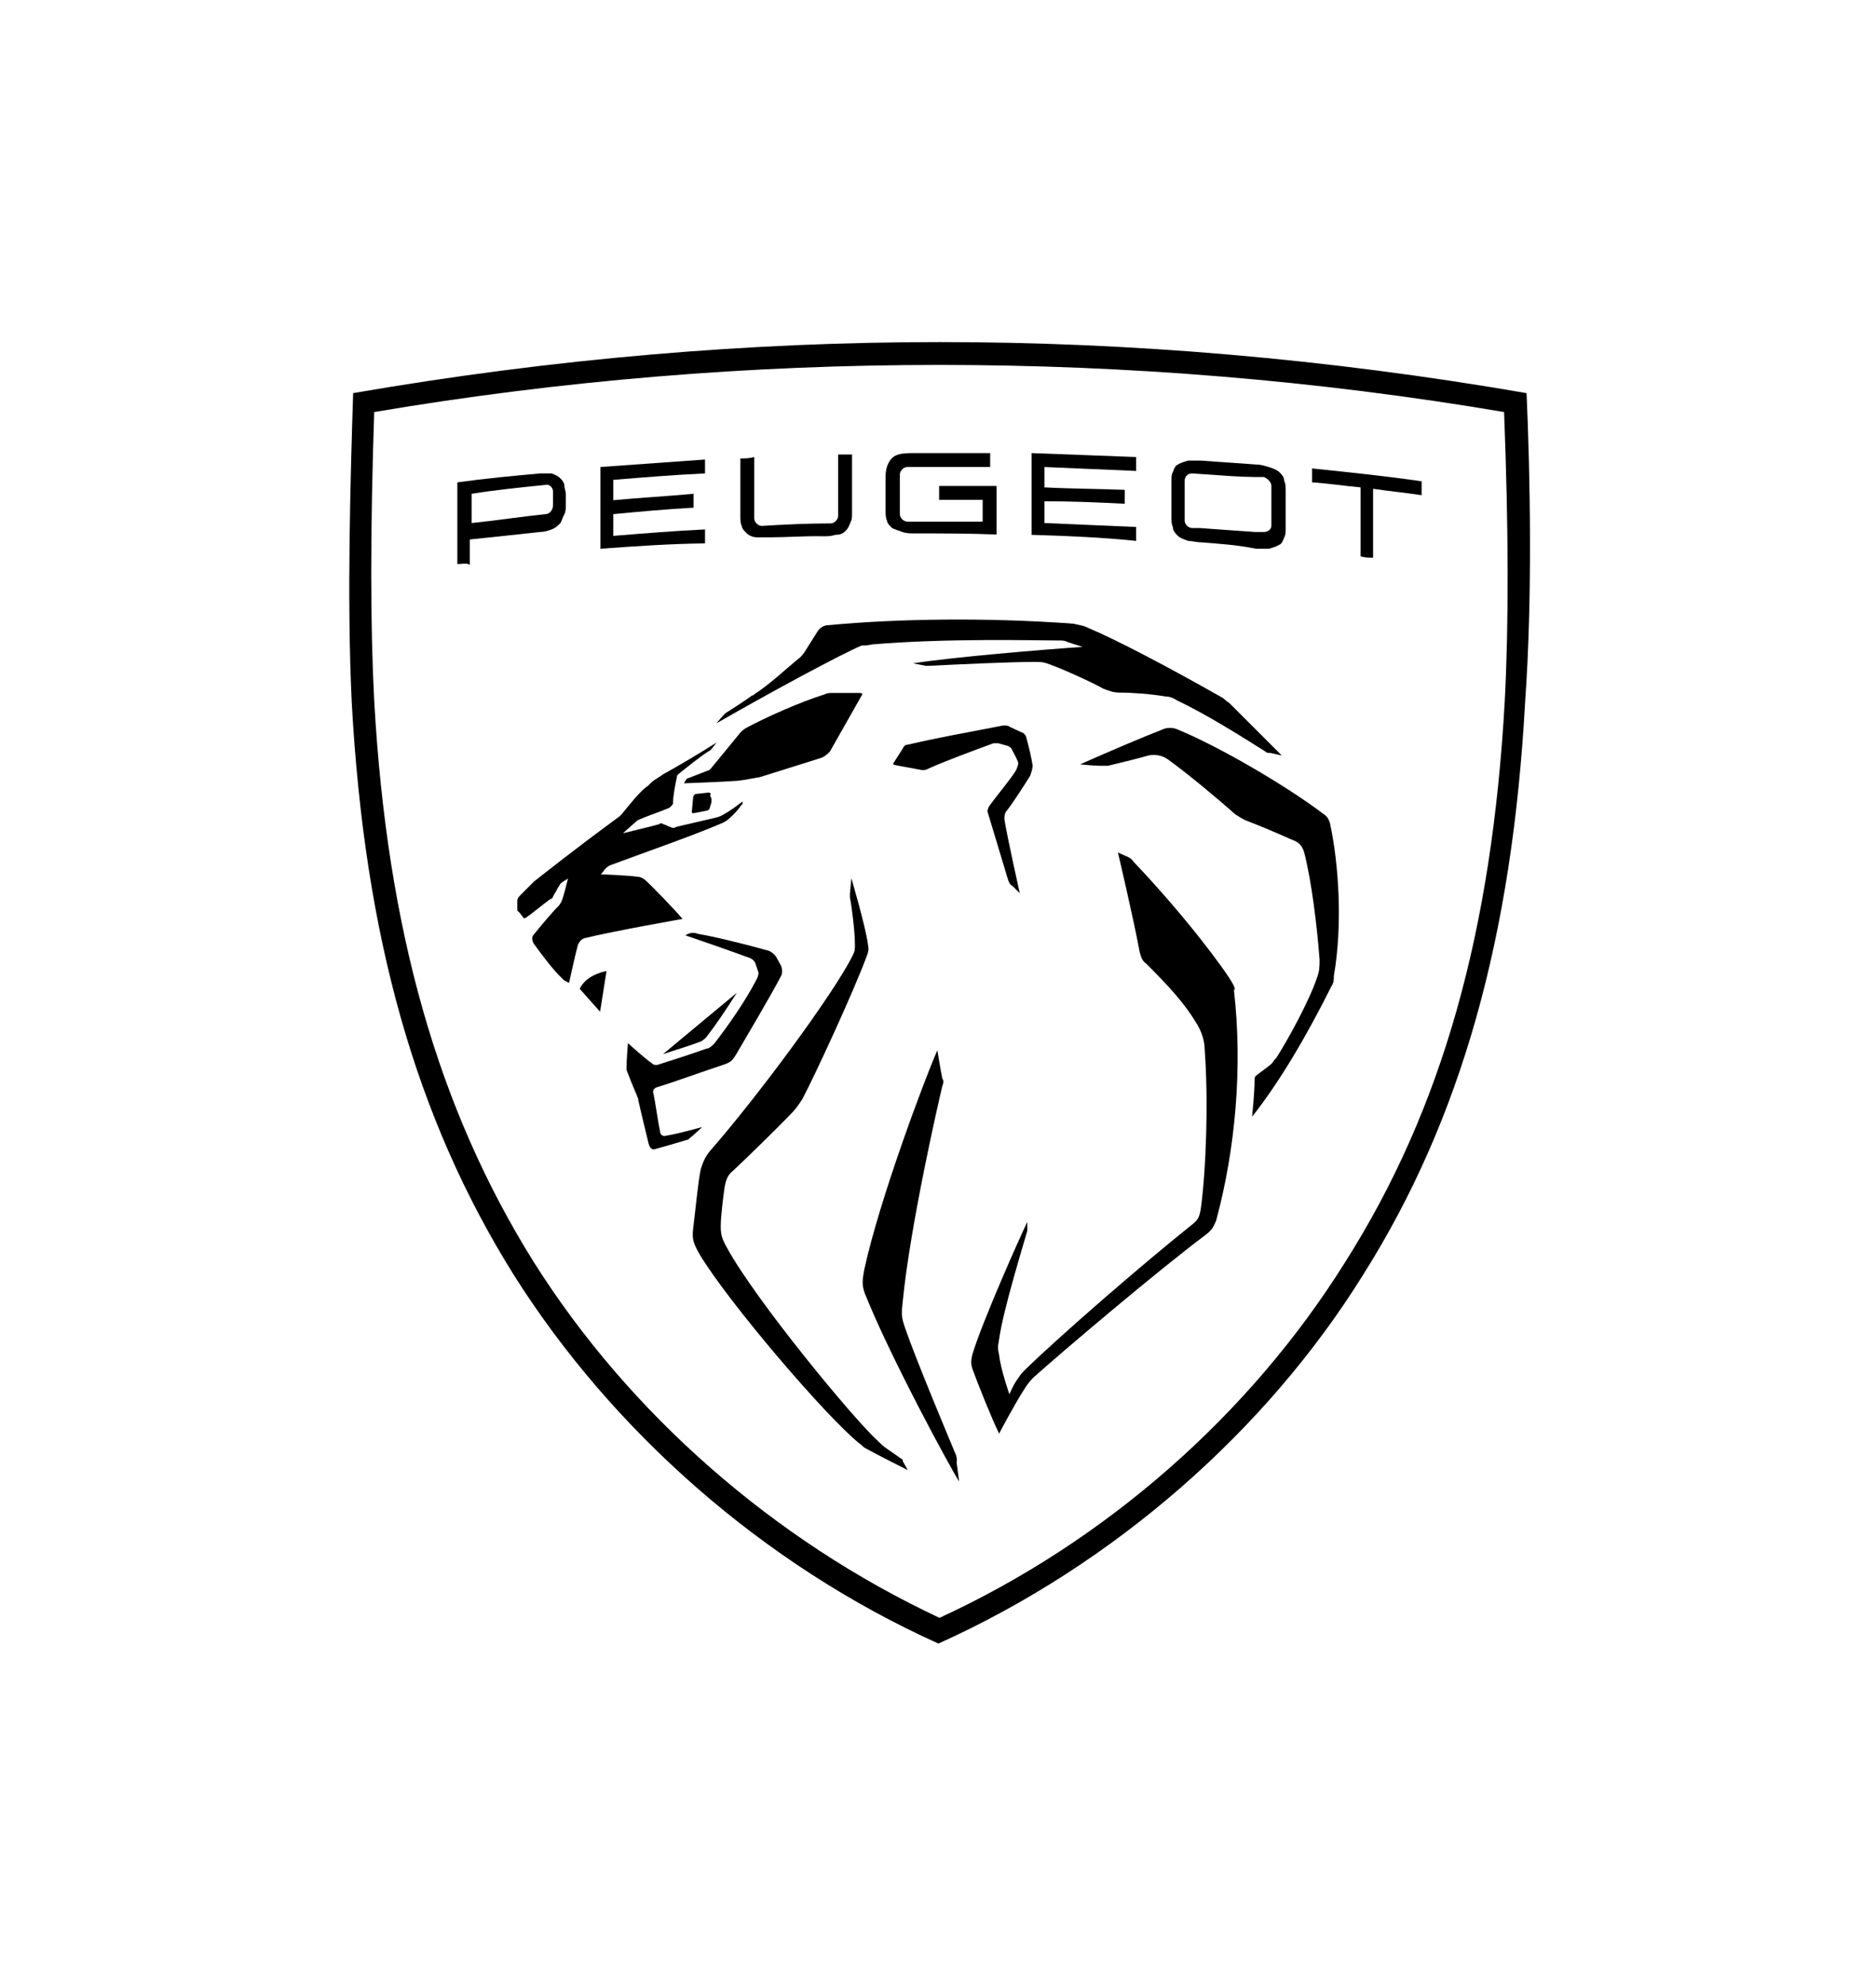 <?xml version="1.0" encoding="utf-8"?>
<!-- Generator: Adobe Illustrator 16.0.0, SVG Export Plug-In . SVG Version: 6.00 Build 0)  -->
<!DOCTYPE svg PUBLIC "-//W3C//DTD SVG 1.1//EN" "http://www.w3.org/Graphics/SVG/1.1/DTD/svg11.dtd">
<svg version="1.1" id="Layer_1" xmlns="http://www.w3.org/2000/svg" xmlns:xlink="http://www.w3.org/1999/xlink" x="0px" y="0px"
	 width="189px" height="200px" viewBox="0 0 189 200" enable-background="new 0 0 189 200" xml:space="preserve">
<g>
	<g>
		<path d="M67.146,114.383c-0.396,0.143-0.647-0.145-0.647-0.396c-0.145-0.646-0.504-3.094-0.647-3.738
			c-0.143-0.396,0-0.648,0.396-0.756c1.653-0.503,4.495-1.546,6.795-2.301c0.647-0.253,0.756-0.396,1.151-1.044
			c0.898-1.545,3.344-5.644,4.493-7.839c0.145-0.252,0.145-0.646,0-1.043l-0.503-0.898c-0.145-0.25-0.646-0.645-0.898-0.645
			c-2.301-0.648-5.393-1.402-6.939-1.654c-0.396-0.145-0.647-0.145-1.043,0l-0.252,0.143c2.193,0.756,4.1,1.404,6.545,2.303
			c0.251,0.143,0.396,0.252,0.503,0.502l0.251,0.756c0.145,0.252,0,0.646-0.143,0.898c-1.044,2.048-2.841,4.638-4.243,6.437
			c-0.252,0.25-0.504,0.503-0.756,0.503c-1.401,0.504-3.846,1.296-4.997,1.654c-0.252,0-0.396,0-0.502-0.145
			c-0.756-0.502-2.446-2.049-2.446-2.049s-0.144,1.654-0.144,2.443c0,0.145,0,0.145,0,0.252c0.252,0.648,0.754,1.943,1.043,2.553
			c0,0.145,0.144,0.251,0.144,0.504c0.252,1.151,1.043,4.386,1.043,4.386c0.143,0.504,0.395,0.648,0.755,0.504
			c0.504-0.144,2.301-0.646,3.092-0.898c0.144,0,0.251-0.144,0.251-0.144c0.504-0.395,1.296-1.151,1.296-1.151
			S68.188,114.238,67.146,114.383z"/>
		<path d="M71.136,104.496c0.899-1.152,2.049-2.844,3.093-4.496l-7.443,6.184c1.15-0.395,2.841-0.896,3.848-1.293
			C70.884,104.744,71.028,104.603,71.136,104.496z"/>
		<path d="M71.389,79.831l-1.296,0.143c-0.144,0-0.144,0.145-0.252,0.251l-0.144,1.547c0,0.144,0.144,0.144,0.144,0.144l1.295-0.252
			c0.144,0,0.396-0.144,0.396-0.395c0.143-0.396,0.251-0.756,0-1.15C71.675,79.938,71.532,79.831,71.389,79.831z"/>
		<path d="M58.408,99.604l2.049,2.301l0.647-4.1C59.845,98.057,58.803,98.705,58.408,99.604z"/>
		<path d="M124.205,99.102c-0.756-1.402-4.89-6.94-10.032-12.332c-0.144-0.252-0.396-0.396-0.647-0.504l-0.899-0.395
			c0,0,1.547,6.542,2.194,10.03c0.144,0.505,0.252,0.899,0.646,1.151c2.303,2.301,3.849,3.99,4.998,5.896
			c0.503,0.754,0.898,1.795,0.898,2.695c0.396,5.143,0.145,12.332-0.396,16.18c-0.143,0.755-0.252,1.043-0.899,1.546
			c-4.996,3.991-13.122,11.038-16.717,14.524c-0.396,0.396-0.503,0.505-0.755,0.9c-0.504,0.646-0.899,1.653-0.899,1.653
			s-0.899-2.554-1.042-3.99c-0.145-0.647-0.145-0.757,0-1.546c0.395-2.947,2.553-9.887,2.84-10.93c0-0.145,0-0.145,0-0.252v-0.646
			c-0.756,1.547-4.639,10.281-5.537,13.374c-0.145,0.646-0.145,0.898,0,1.401c0.503,1.402,1.942,4.998,2.697,6.543
			c0,0,1.545-2.947,2.553-4.494c0.25-0.393,0.503-0.753,0.897-1.149c2.841-2.554,12.728-10.929,17.366-14.381
			c0.647-0.504,0.754-0.756,1.043-1.402c1.941-7.19,2.696-15.425,1.799-23.263C124.492,99.748,124.348,99.354,124.205,99.102z"/>
		<path d="M103.782,78.141c0.144-0.395,0.252-0.757,0.252-1.043c-0.144-0.898-0.396-1.941-0.647-2.84
			c0-0.146-0.144-0.252-0.252-0.395l-1.402-0.648c-0.144-0.143-0.396-0.143-0.646-0.143c-3.346,0.646-6.939,1.293-9.638,1.938
			c-0.252,0-0.396,0.146-0.503,0.396l-0.898,1.402c-0.145,0.145,0,0.252,0.145,0.252c0.646,0.143,2.192,0.396,2.696,0.504
			c0.25,0,0.396,0,0.646-0.145c1.654-0.754,4.495-1.797,6.544-2.553c0.144,0,0.396,0,0.503,0l0.898,0.252
			c0.146,0,0.252,0.143,0.396,0.252c0.251,0.504,0.503,0.898,0.647,1.295c0.144,0.252,0,0.502-0.145,0.898
			c-0.647,1.041-1.941,2.554-2.696,3.595c-0.144,0.254-0.252,0.504-0.144,0.756c0.503,1.653,1.547,5.142,2.049,6.794
			c0.144,0.252,0.144,0.396,0.396,0.504l0.755,0.756c0,0-1.293-5.789-1.546-7.443c0-0.25,0-0.502,0.144-0.754
			C101.984,80.98,103.135,79.184,103.782,78.141z"/>
		<path d="M133.983,82.887c-0.143-0.396-0.252-0.646-0.646-0.898c-3.738-2.842-10.534-6.796-14.635-8.487
			c-0.502-0.252-1.149-0.252-1.652,0c-1.941,0.757-4.997,2.05-8.234,3.488c0,0,1.402,0.143,2.05,0.143c0.396,0,0.504,0,0.756,0
			c1.042-0.252,2.696-0.646,4.098-1.041c0.646-0.143,1.403,0,1.941,0.395c1.942,1.403,4.89,3.847,6.796,5.538
			c0.396,0.252,0.755,0.502,1.15,0.648c2.95,1.148,4.242,1.797,4.89,2.047c0.503,0.252,0.755,0.648,0.898,1.152
			c0.756,2.947,1.295,7.441,1.547,10.785c0,0.648,0,1.148-0.252,1.797c-0.754,2.301-2.948,6.291-4.099,8.091
			c-0.144,0.142-0.252,0.252-0.395,0.504c-0.396,0.396-1.151,0.898-1.655,1.295c-0.144,0.141-0.144,0.25-0.144,0.395
			c0,1.293-0.252,3.738-0.252,3.738c2.841-3.595,5.538-8.231,7.982-13.122c0.252-0.396,0.252-0.648,0.252-1.045
			C135.278,93.168,134.882,87.02,133.983,82.887z"/>
		<path d="M96.341,146.633c-0.647-1.547-4.101-9.78-5.144-12.838c-0.396-1.148-0.396-1.4-0.251-2.693
			c0.755-7.695,3.596-20.063,3.991-21.718c0.143-0.395,0.143-0.503,0-0.756c-0.144-0.646-0.503-2.839-0.503-2.839
			c-1.296,2.948-5.789,14.92-7.335,21.968c-0.252,1.295-0.252,1.655,0,2.446c2.444,6.184,8.486,17.364,9.528,19.02l-0.253-1.943
			C96.447,146.885,96.341,146.777,96.341,146.633z"/>
		<path d="M90.946,147.029c0,0-1.294-0.898-1.653-1.15c-0.36-0.251-0.505-0.396-0.757-0.648
			c-2.695-2.446-12.474-14.381-15.279-19.522c-0.503-0.9-0.646-1.295-0.646-2.194c0-1.042,0.25-2.947,0.396-3.992
			c0.144-0.645,0.251-1.148,0.898-1.652c1.653-1.545,4.241-4.1,5.646-5.537c0.646-0.646,0.897-1.041,1.293-1.653
			c1.296-2.445,5.143-10.786,6.437-14.272c0.253-0.648,0.253-0.758,0.143-1.405c-0.251-1.796-1.653-6.544-1.653-6.544l-0.143,1.547
			c0,0.145,0,0.252,0,0.396c0.143,0.646,0.502,3.344,0.502,4.746c0,0.502,0,0.647-0.252,1.149
			c-1.94,3.849-9.527,14.131-14.381,19.669c-0.503,0.647-0.647,1.041-0.899,1.797c-0.251,1.15-0.503,3.846-0.755,5.896
			c-0.144,1.149,0,1.545,0.647,2.696c2.948,4.891,12.728,16.322,16.072,19.02c0.252,0.145,0.396,0.396,0.647,0.505
			c1.15,0.646,4.241,2.191,4.241,2.191l-0.503-0.897C90.946,147.173,90.946,147.173,90.946,147.029z"/>
		<path d="M76.528,78.284l6.185-1.942c0.396-0.143,0.646-0.394,0.898-0.646l3.201-5.646c0.144-0.143,0-0.25-0.145-0.25h-2.84
			c-0.252,0-0.503,0-0.756,0.143c-2.444,0.756-5.896,2.303-7.837,3.344c-0.252,0.145-0.396,0.252-0.646,0.504l-2.949,3.595
			c-0.145,0.145-0.251,0.254-0.396,0.254l-1.941,0.755c-0.144,0-0.144,0.144-0.252,0.25l-0.144,0.252c0,0,3.991-0.145,5.394-0.252
			C75.271,78.536,75.773,78.393,76.528,78.284z"/>
		<path d="M87.855,64.908c7.693-0.646,16.574-0.395,18.769-0.395c0.395,0,0.647,0,0.898,0.145l1.546,0.502
			c-3.848,0.252-13.232,1.043-17.079,1.654l1.295,0.252c0.144,0,0.144,0,0.251,0c2.84-0.145,8.342-0.396,10.68-0.396
			c0.646,0,0.899,0,1.545,0.252c1.402,0.503,4.243,1.798,5.394,2.444c0.647,0.252,1.044,0.396,1.652,0.396
			c1.295,0,3.2,0.144,4.64,0.396c0.396,0,0.755,0.143,1.15,0.396c2.949,1.401,6.437,3.595,8.881,5.141
			c0.144,0.144,0.252,0.144,0.502,0.144l1.151,0.252c0,0-3.848-3.847-5.285-5.286c-0.251-0.142-0.503-0.395-0.646-0.504
			c-5.646-3.199-10.787-5.895-13.628-7.082c-0.502-0.252-0.898-0.252-1.399-0.395c-8.739-0.648-17.871-0.504-24.667,0.143
			c-0.503,0-0.898,0.252-1.15,0.648c-0.252,0.395-0.646,1.043-1.042,1.652c-0.145,0.252-0.396,0.646-0.647,0.898
			c-1.294,1.041-3.2,2.842-4.639,3.74c-0.145,0.143-0.145,0.143-0.252,0.143c-0.503,0.396-2.302,1.547-2.696,1.798
			c-0.144,0.146-0.144,0.146-0.251,0.253c-0.145,0.145-0.647,0.755-0.647,0.755c5.394-3.092,12.225-6.796,14.634-7.839
			C87.063,65.016,87.46,65.016,87.855,64.908z"/>
		<path d="M62.651,81.988c-0.146,0.143-0.146,0.143-0.252,0.252c-4.747,3.486-7.441,5.644-8.593,6.544
			c-0.395,0.395-0.9,0.897-1.295,1.292c-0.396,0.397-0.396,0.504-0.396,0.756s0,0.504,0,0.756c0,0.145,0,0.145,0.144,0.252
			c0.144,0.143,0.395,0.5,0.505,0.645h0.142c0.757-0.502,1.655-1.293,2.554-1.939c0.144,0,0.251-0.145,0.251-0.252
			c0.144-0.252,0.396-0.648,0.503-0.898c0.145-0.145,0.145-0.252,0.253-0.395c0.143-0.146,0.755-0.506,0.755-0.506
			s-0.396,1.654-0.646,2.303c-0.146,0.25-0.252,0.395-0.252,0.395c-0.756,0.754-1.941,2.191-2.554,2.947
			c-0.251,0.252-0.145,0.646,0,0.9c0.647,0.898,1.798,2.444,2.554,3.2c0.252,0.251,0.396,0.393,0.503,0.503
			c0.252,0.144,0.503,0.253,0.503,0.253s0.647-2.951,0.898-3.849c0.145-0.252,0.252-0.504,0.647-0.647
			c3.093-0.755,9.889-1.941,9.889-1.941c-0.756-0.899-3.093-3.345-3.848-3.993c-0.252-0.143-0.396-0.25-0.647-0.25
			c-0.898-0.145-3.739-0.252-3.739-0.252s0.252-0.252,0.396-0.502c0.144-0.145,0.251-0.252,0.504-0.396
			c3.487-1.293,8.233-2.949,10.93-4.098c0.647-0.252,0.898-0.395,1.401-0.899c0.252-0.252,0.647-0.647,0.899-1.044l0.144-0.143
			c0-0.145,0-0.252,0-0.252s-1.15,0.898-1.653,1.15c-0.396,0.252-0.648,0.396-1.15,0.504c-1.044,0.252-2.841,0.648-3.848,0.896
			c-0.252,0.146-0.395,0.146-0.647,0c-0.143,0-0.503-0.248-0.646-0.248c-0.251-0.145-0.251-0.145-0.504,0
			c-0.898,0.248-3.595,0.896-3.595,0.896s1.15-1.041,1.294-1.148c0.144-0.145,0.144-0.145,0.396-0.254
			c0.899-0.395,2.05-0.754,2.948-1.15c0.252-0.143,0.252-0.252,0.396-0.395c0-0.756,0.252-2.049,0.396-2.696
			c0-0.252,0.145-0.252,0.252-0.396c0.503-0.395,2.553-2.05,3.093-2.302c0,0,0,0,0.143-0.143l0.504-0.648
			c-1.402,0.899-3.991,2.446-5.394,3.2c-0.504,0.396-0.898,0.502-1.402,1.045l-0.144,0.143C64.592,79.541,63.19,81.34,62.651,81.988
			z"/>
	</g>
	<g>
		<g>
			<path d="M60.493,55.271c0-2.695,0-5.535,0-8.232c3.487-0.252,7.084-0.504,10.535-0.754c0,0.502,0,0.896,0,1.4
				c-3.093,0.145-6.185,0.396-9.241,0.648c0,0.646,0,1.402,0,2.049c2.697-0.25,5.394-0.395,8.09-0.646c0,0.502,0,0.898,0,1.4
				c-2.696,0.145-5.393,0.396-8.09,0.648c0,0.755,0,1.403,0,2.192c3.093-0.251,6.186-0.505,9.241-0.647c0,0.506,0,0.9,0,1.403
				C67.54,54.77,63.945,55.021,60.493,55.271z"/>
		</g>
		<g>
			<path d="M46.076,56.818c0-2.697,0-5.537,0-8.232c2.84-0.396,5.536-0.648,8.341-0.9c0.503,0,0.898,0,1.15,0
				c0.396,0.145,0.646,0.252,0.899,0.504c0.252,0.252,0.396,0.504,0.396,0.756s0.144,0.502,0.144,0.896c0,0.396,0,0.648,0,1.045
				c0,0.25,0,0.646-0.144,0.898s-0.253,0.648-0.396,0.898c-0.253,0.251-0.504,0.505-0.899,0.646
				c-0.396,0.143-0.756,0.253-1.15,0.253c-2.301,0.253-4.638,0.504-7.083,0.754c0,0.9,0,1.655,0,2.554
				C46.976,56.675,46.615,56.818,46.076,56.818z M47.513,52.684c2.446-0.25,4.999-0.646,7.445-0.898
				c0.395,0,0.753-0.396,0.753-0.898c0-0.504,0-1.045,0-1.402c0-0.395-0.396-0.754-0.753-0.646
				c-2.446,0.252-4.999,0.502-7.445,0.898C47.513,50.779,47.513,51.676,47.513,52.684z"/>
		</g>
		<g>
			<path d="M121.005,54.625c-0.504,0-0.898-0.143-1.295-0.143c-0.395-0.146-0.755-0.252-1.043-0.505
				c-0.251-0.251-0.502-0.505-0.502-0.897c-0.145-0.252-0.145-0.646-0.145-0.898c0-1.295,0-2.445,0-3.74
				c0-0.396,0-0.648,0.145-0.898c0.143-0.396,0.251-0.648,0.502-0.756c0.253-0.145,0.504-0.252,1.043-0.395c0.396,0,0.755,0,1.295,0
				c1.798,0.143,3.738,0.25,5.536,0.395c0.504,0,0.898,0.146,1.295,0.252c0.396,0.143,0.755,0.252,1.043,0.504
				c0.251,0.25,0.503,0.502,0.503,0.898c0.145,0.252,0.145,0.648,0.145,1.043c0,1.295,0,2.445,0,3.74c0,0.395,0,0.646-0.145,0.896
				c-0.144,0.396-0.252,0.648-0.503,0.755c-0.252,0.146-0.504,0.252-1.043,0.396c-0.396,0-0.756,0-1.295,0
				C124.601,54.876,122.803,54.77,121.005,54.625z M120.106,47.686c-0.396,0-0.756,0.252-0.756,0.756c0,1.295,0,2.695,0,3.992
				c0,0.395,0.396,0.755,0.756,0.755c0.251,0,0.502,0,0.647,0h0.144c1.798,0.142,3.595,0.25,5.536,0.395h0.145
				c0.251,0,0.502,0,0.754,0c0.396,0,0.756-0.253,0.756-0.648c0-1.293,0-2.696,0-3.989c0-0.395-0.396-0.756-0.756-0.9
				C124.852,48.082,122.55,47.83,120.106,47.686z"/>
		</g>
		<g>
			<path d="M137.076,56.028c0-2.302,0-4.64,0-6.938c-1.654-0.145-3.199-0.396-4.89-0.504c0-0.504,0-0.9,0-1.404
				c3.738,0.396,7.336,0.756,11.038,1.297c0,0.502,0,0.898,0,1.4c-1.654-0.252-3.199-0.395-4.891-0.646c0,2.301,0,4.639,0,6.939
				C137.975,56.172,137.471,56.172,137.076,56.028z"/>
		</g>
		<g>
			<path d="M103.926,53.871c0-2.697,0-5.537,0-8.232c3.488,0.143,7.083,0.25,10.536,0.395c0,0.502,0,0.9,0,1.4
				c-3.093-0.143-6.186-0.252-9.241-0.395c0,0.646,0,1.402,0,2.051c2.697,0.143,5.393,0.143,8.09,0.25c0,0.502,0,0.898,0,1.402
				c-2.697-0.144-5.393-0.252-8.09-0.252c0,0.755,0,1.401,0,2.193c3.093,0.145,6.185,0.251,9.241,0.396c0,0.503,0,0.897,0,1.402
				C110.975,54.121,107.522,53.978,103.926,53.871z"/>
		</g>
		<g>
			<path d="M92.205,53.727c-0.504,0-0.898,0-1.294-0.144c-0.396-0.145-0.755-0.253-1.042-0.395
				c-0.253-0.254-0.504-0.505-0.504-0.755c-0.144-0.252-0.144-0.648-0.144-0.9c0-1.15,0-2.443,0-3.596
				c0-0.756,0.251-1.402,0.647-1.795c0.395-0.398,1.042-0.504,2.049-0.504c2.553,0,5.285,0,7.838,0c0,0.504,0,0.896,0,1.4
				c-2.842,0-5.646,0-8.341,0c-0.396,0-0.756,0.395-0.756,0.754c0,1.297,0,2.554,0,3.849v0.144c0,0.396,0.395,0.755,0.756,0.755
				c0.251,0,0.503,0,0.646,0h0.144c2.301,0,4.494,0,6.796,0c0-0.755,0-1.403,0-2.193c-1.402,0-2.949,0-4.387,0
				c0-0.505,0-0.899,0-1.401c1.94,0,3.847,0,5.787,0c0,1.653,0,3.2,0,4.891C97.635,53.727,94.901,53.727,92.205,53.727z"/>
		</g>
		<g>
			<path d="M77.572,54.121c-0.505,0-0.9,0-1.295,0c-0.396,0-0.756-0.144-1.042-0.395c-0.252-0.254-0.505-0.502-0.505-0.754
				c-0.142-0.252-0.142-0.648-0.142-0.9c0-1.939,0-3.99,0-5.896c0.502,0,0.896,0,1.401-0.144c0,2.049,0,4.1,0,6.184
				c0,0.396,0.396,0.756,0.755,0.756c2.301-0.145,4.639-0.252,6.939-0.252c0.395,0,0.754-0.396,0.754-0.756c0-2.049,0-4.099,0-6.184
				c0.504,0,0.899,0,1.402,0c0,1.942,0,3.992,0,5.895c0,0.396,0,0.648-0.144,0.9c-0.144,0.396-0.251,0.648-0.502,0.896
				c-0.253,0.254-0.504,0.398-1.044,0.398c-0.396,0.145-0.755,0.145-1.294,0.145C81.023,53.978,79.226,54.121,77.572,54.121z"/>
		</g>
	</g>
	<path d="M153.795,39.597c-20.171-3.487-39.98-5.142-59.109-5.142c-19.128,0-38.938,1.654-59.108,5.142
		c-0.253,8.089-0.648,20.566-0.144,31.101c1.294,23.659,6.435,41.887,16.322,57.706c9.889,15.678,25.061,29.16,42.786,37.142
		c17.726-7.981,33.042-21.464,42.786-37.142c9.888-15.674,15.028-34.047,16.323-57.706
		C154.405,60.163,154.154,47.686,153.795,39.597z M151.602,70.555c-1.294,23.262-6.292,41.131-16.072,56.555
		c-9.634,15.426-24.16,28.152-40.88,35.846c-16.718-7.836-31.243-20.565-40.88-35.846c-9.636-15.424-14.776-33.399-16.071-56.557
		c-0.396-7.586-0.396-17.08,0-29.05c18.877-3.201,38.04-4.747,56.916-4.747c18.877,0,38.04,1.546,56.916,4.747
		C151.996,53.473,151.996,62.967,151.602,70.555z"/>
</g>
</svg>
